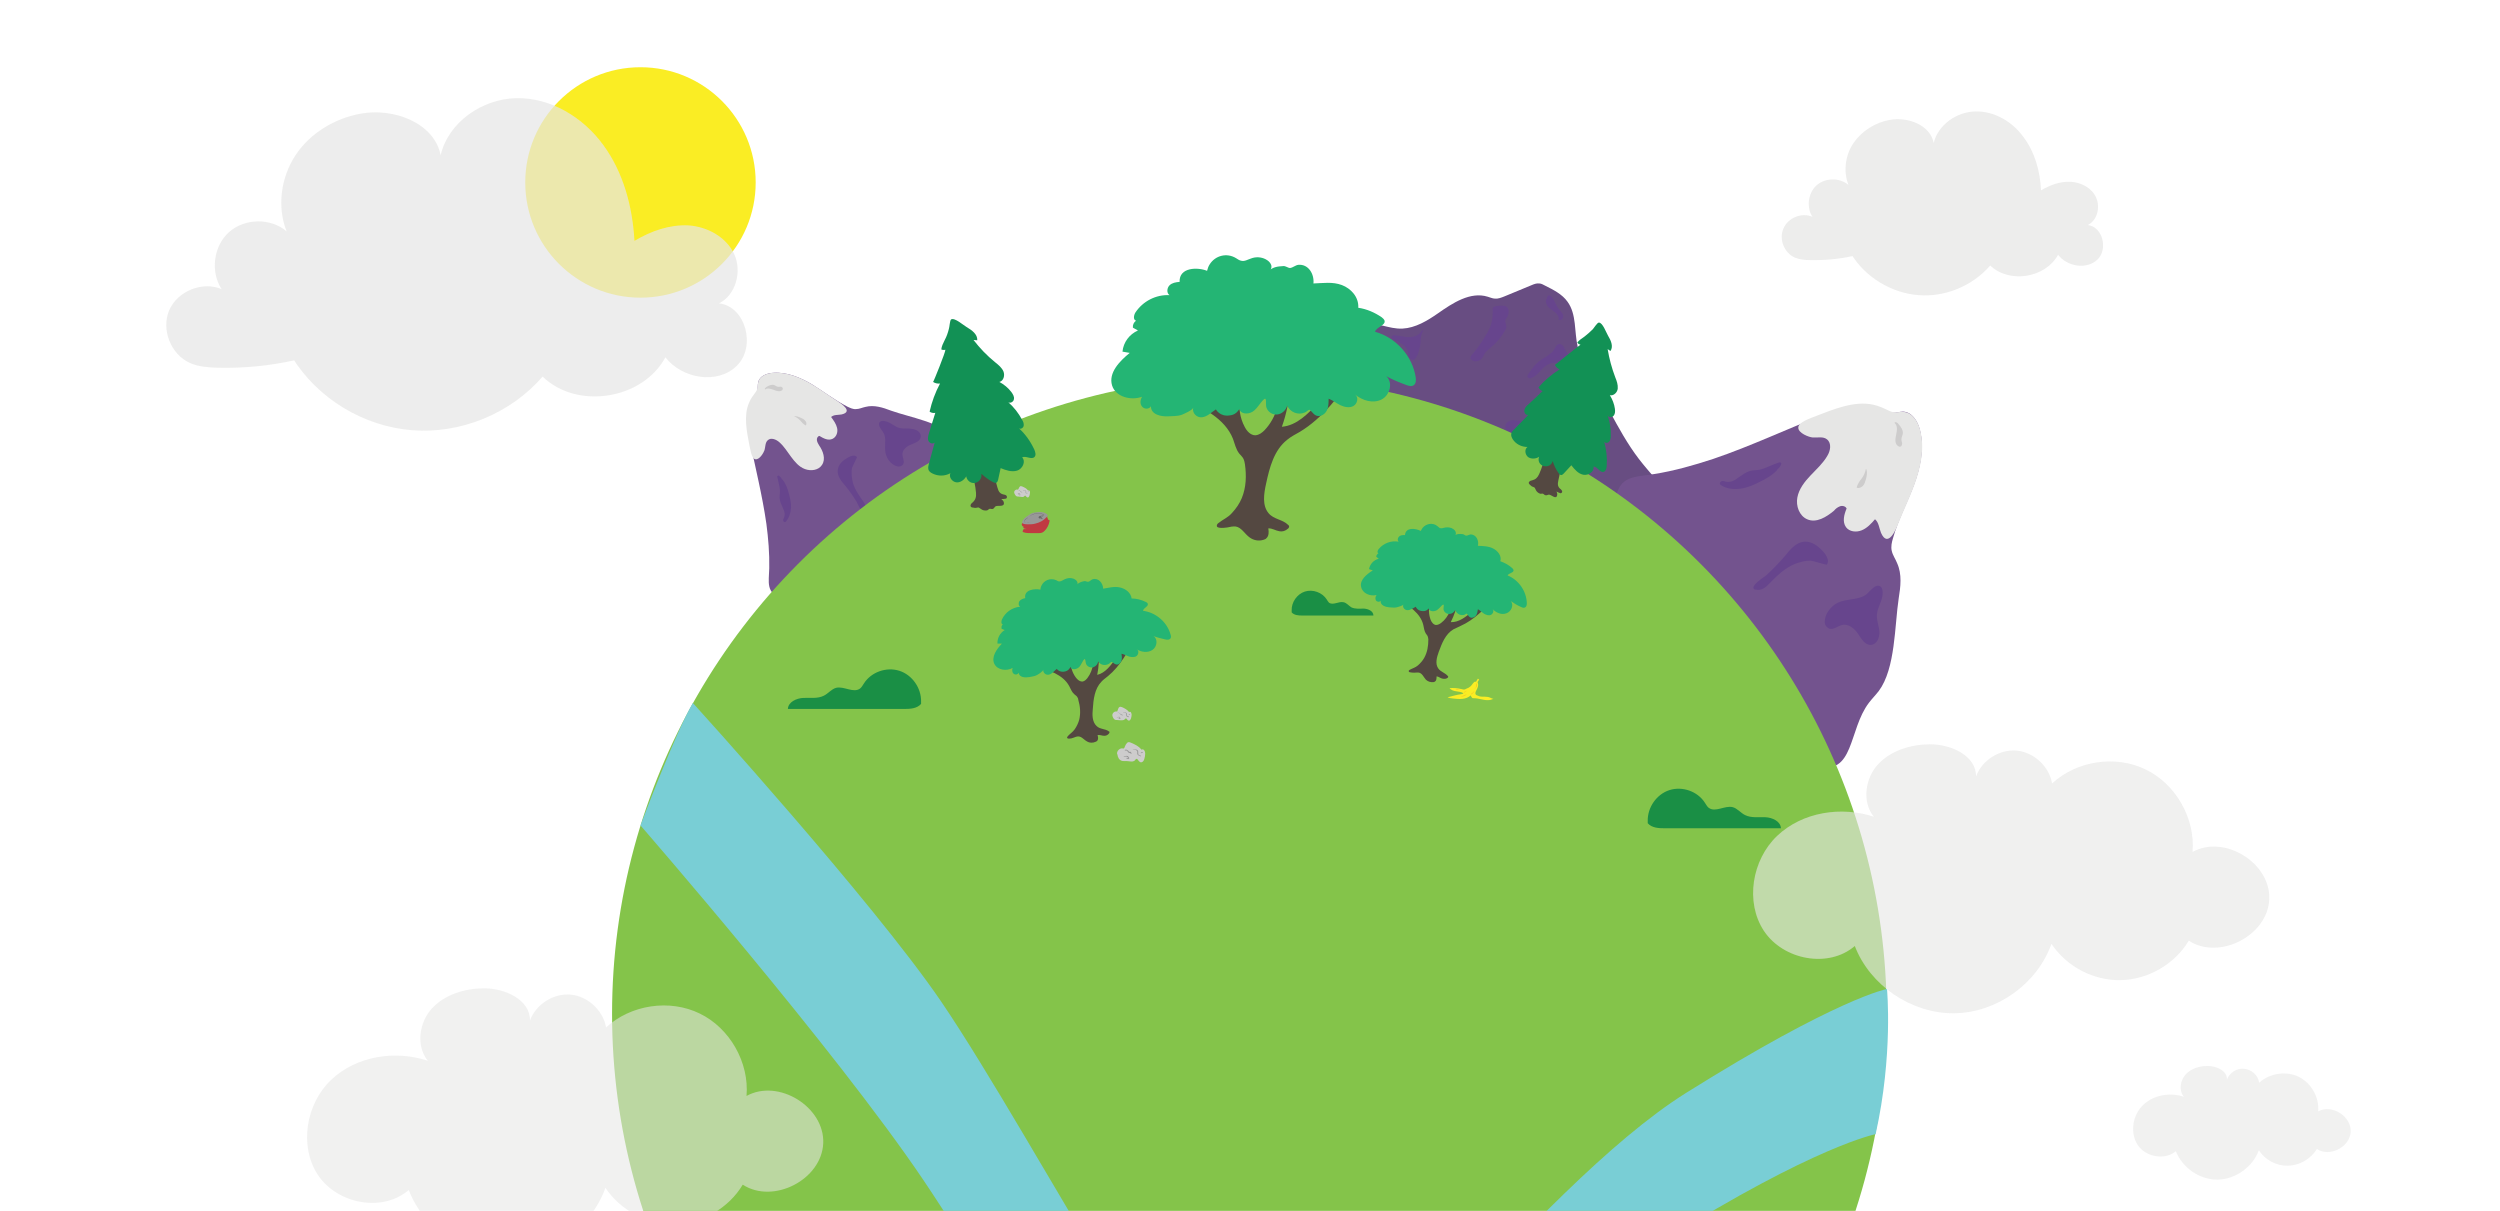 <?xml version="1.0" encoding="utf-8"?>
<!-- Generator: Adobe Illustrator 21.0.0, SVG Export Plug-In . SVG Version: 6.00 Build 0)  -->
<!DOCTYPE svg PUBLIC "-//W3C//DTD SVG 1.1//EN" "http://www.w3.org/Graphics/SVG/1.1/DTD/svg11.dtd">
<svg version="1.1" xmlns="http://www.w3.org/2000/svg" xmlns:xlink="http://www.w3.org/1999/xlink" x="0px" y="0px"
	 viewBox="0 0 792 383.6" style="enable-background:new 0 0 792 383.6;" xml:space="preserve">
<style type="text/css">
	.st0{display:none;}
	.st1{display:inline;fill:url(#SVGID_1_);}
	.st2{display:inline;fill:url(#SVGID_2_);}
	.st3{display:inline;fill:url(#SVGID_3_);}
	.st4{display:inline;fill:url(#SVGID_4_);}
	.st5{display:inline;fill:url(#SVGID_5_);}
	.st6{display:inline;fill:url(#SVGID_6_);}
	.st7{display:inline;fill:url(#SVGID_7_);}
	.st8{display:inline;fill:url(#SVGID_8_);}
	.st9{display:inline;fill:url(#SVGID_9_);}
	.st10{display:inline;fill:url(#SVGID_10_);}
	.st11{display:inline;fill:url(#SVGID_11_);}
	.st12{display:inline;fill:url(#SVGID_12_);}
	.st13{display:inline;fill:url(#SVGID_13_);}
	.st14{display:inline;fill:url(#SVGID_14_);}
	.st15{fill:#684D82;}
	.st16{fill:#67458D;}
	.st17{fill:#73538E;}
	.st18{fill:#E6E6E5;}
	.st19{fill:#CDCCCC;}
	.st20{fill:#84C44A;}
	.st21{fill:#544841;}
	.st22{fill:#24B574;}
	.st23{fill:#129155;}
	.st24{fill:#79CED5;}
	.st25{opacity:0.73;}
	.st26{opacity:0.62;}
	.st27{opacity:0.56;}
	.st28{fill:#1A8F45;}
	.st29{fill:#FAED24;}
	.st30{opacity:0.71;}
	.st31{fill:#F5CC24;}
	.st32{fill:#C03942;}
	.st33{fill:#989898;}
	.st34{fill:#676767;}
</style>
<g id="BG" class="st0">
	<linearGradient id="SVGID_1_" gradientUnits="userSpaceOnUse" x1="1108.698" y1="288.137" x2="-290.312" y2="288.137">
		<stop  offset="0" style="stop-color:#7FD0DA;stop-opacity:0.6"/>
		<stop  offset="0.143" style="stop-color:#8DCAD4;stop-opacity:0.543"/>
		<stop  offset="0.397" style="stop-color:#ACBFC6;stop-opacity:0.441"/>
		<stop  offset="0.731" style="stop-color:#D4A9B0;stop-opacity:0.308"/>
		<stop  offset="1" style="stop-color:#F3929C;stop-opacity:0.2"/>
	</linearGradient>
	<path class="st1" d="M-214.8,869.7c0,0-255.5-277.2,173.4-457.3S551.8-80.8,688.7-237.4s331.4-161.8,331.4-161.8l88.6,1374.6
		L-214.8,869.7z"/>
	<linearGradient id="SVGID_2_" gradientUnits="userSpaceOnUse" x1="1082.312" y1="235.285" x2="-316.698" y2="235.285">
		<stop  offset="0" style="stop-color:#7FD0DA;stop-opacity:0.6"/>
		<stop  offset="0.143" style="stop-color:#8DCAD4;stop-opacity:0.543"/>
		<stop  offset="0.397" style="stop-color:#ACBFC6;stop-opacity:0.441"/>
		<stop  offset="0.731" style="stop-color:#D4A9B0;stop-opacity:0.308"/>
		<stop  offset="1" style="stop-color:#F3929C;stop-opacity:0.2"/>
	</linearGradient>
	<path class="st2" d="M-241.2,816.9c0,0-255.5-277.2,173.4-457.3s593.2-493.2,730.1-649.8S993.7-452,993.7-452l88.6,1374.6
		L-241.2,816.9z"/>
	<linearGradient id="SVGID_3_" gradientUnits="userSpaceOnUse" x1="970.173" y1="175.652" x2="-428.837" y2="175.652">
		<stop  offset="0" style="stop-color:#7FD0DA;stop-opacity:0.6"/>
		<stop  offset="0.143" style="stop-color:#8DCAD4;stop-opacity:0.543"/>
		<stop  offset="0.397" style="stop-color:#ACBFC6;stop-opacity:0.441"/>
		<stop  offset="0.731" style="stop-color:#D4A9B0;stop-opacity:0.308"/>
		<stop  offset="1" style="stop-color:#F3929C;stop-opacity:0.2"/>
	</linearGradient>
	<path class="st3" d="M-353.3,757.2c0,0-255.5-277.2,173.4-457.3s593.2-493.2,730.1-649.8s331.4-161.8,331.4-161.8l88.6,1374.6
		L-353.3,757.2z"/>
	<linearGradient id="SVGID_4_" gradientUnits="userSpaceOnUse" x1="902.403" y1="131.467" x2="-496.607" y2="131.467">
		<stop  offset="0" style="stop-color:#7FD0DA;stop-opacity:0.6"/>
		<stop  offset="0.143" style="stop-color:#8DCAD4;stop-opacity:0.543"/>
		<stop  offset="0.397" style="stop-color:#ACBFC6;stop-opacity:0.441"/>
		<stop  offset="0.731" style="stop-color:#D4A9B0;stop-opacity:0.308"/>
		<stop  offset="1" style="stop-color:#F3929C;stop-opacity:0.2"/>
	</linearGradient>
	<path class="st4" d="M-421.1,713.1c0,0-255.5-277.2,173.4-457.3s593.2-493.2,730.1-649.8s331.4-161.8,331.4-161.8l88.6,1374.6
		L-421.1,713.1z"/>
	<linearGradient id="SVGID_5_" gradientUnits="userSpaceOnUse" x1="852.596" y1="80.818" x2="-546.414" y2="80.818">
		<stop  offset="0" style="stop-color:#7FD0DA;stop-opacity:0.6"/>
		<stop  offset="0.143" style="stop-color:#8DCAD4;stop-opacity:0.543"/>
		<stop  offset="0.397" style="stop-color:#ACBFC6;stop-opacity:0.441"/>
		<stop  offset="0.731" style="stop-color:#D4A9B0;stop-opacity:0.308"/>
		<stop  offset="1" style="stop-color:#F3929C;stop-opacity:0.2"/>
	</linearGradient>
	<path class="st5" d="M-470.9,662.4c0,0-255.5-277.2,173.4-457.3s593.2-493.2,730.1-649.8S764-606.5,764-606.5l88.6,1374.6
		L-470.9,662.4z"/>
	<linearGradient id="SVGID_6_" gradientUnits="userSpaceOnUse" x1="809.43" y1="40.973" x2="-589.58" y2="40.973">
		<stop  offset="0" style="stop-color:#7FD0DA;stop-opacity:0.6"/>
		<stop  offset="0.143" style="stop-color:#8DCAD4;stop-opacity:0.543"/>
		<stop  offset="0.397" style="stop-color:#ACBFC6;stop-opacity:0.441"/>
		<stop  offset="0.731" style="stop-color:#D4A9B0;stop-opacity:0.308"/>
		<stop  offset="1" style="stop-color:#F3929C;stop-opacity:0.2"/>
	</linearGradient>
	<path class="st6" d="M-514,622.6c0,0-255.5-277.2,173.4-457.3S252.5-328,389.4-484.5s331.4-161.8,331.4-161.8l88.6,1374.6
		L-514,622.6z"/>
	<linearGradient id="SVGID_7_" gradientUnits="userSpaceOnUse" x1="1022.06" y1="278.417" x2="-292.318" y2="278.417">
		<stop  offset="0" style="stop-color:#7FD0DA;stop-opacity:0.6"/>
		<stop  offset="0.143" style="stop-color:#8DCAD4;stop-opacity:0.543"/>
		<stop  offset="0.397" style="stop-color:#ACBFC6;stop-opacity:0.441"/>
		<stop  offset="0.731" style="stop-color:#D4A9B0;stop-opacity:0.308"/>
		<stop  offset="1" style="stop-color:#F3929C;stop-opacity:0.2"/>
	</linearGradient>
	<path class="st7" d="M-216.6,900.9c0,0-256.3-272,173.9-448.6s595-483.9,732.3-637.5S1022.1-344,1022.1-344V900.9H-216.6z"/>
	<linearGradient id="SVGID_8_" gradientUnits="userSpaceOnUse" x1="1003.155" y1="316.104" x2="-146.336" y2="316.104">
		<stop  offset="0" style="stop-color:#7FD0DA;stop-opacity:0.6"/>
		<stop  offset="0.143" style="stop-color:#8DCAD4;stop-opacity:0.543"/>
		<stop  offset="0.397" style="stop-color:#ACBFC6;stop-opacity:0.441"/>
		<stop  offset="0.731" style="stop-color:#D4A9B0;stop-opacity:0.308"/>
		<stop  offset="1" style="stop-color:#F3929C;stop-opacity:0.2"/>
	</linearGradient>
	<path class="st8" d="M-80.1,864.7c0,0-224.1-239.7,152.1-395.4S592.4,42.8,712.4-92.6s290.7-139.9,290.7-139.9V864.7H-80.1z"/>
	<linearGradient id="SVGID_9_" gradientUnits="userSpaceOnUse" x1="970.173" y1="388.417" x2="-64.981" y2="388.417">
		<stop  offset="0" style="stop-color:#7FD0DA;stop-opacity:0.6"/>
		<stop  offset="0.143" style="stop-color:#8DCAD4;stop-opacity:0.543"/>
		<stop  offset="0.397" style="stop-color:#ACBFC6;stop-opacity:0.441"/>
		<stop  offset="0.731" style="stop-color:#D4A9B0;stop-opacity:0.308"/>
		<stop  offset="1" style="stop-color:#F3929C;stop-opacity:0.2"/>
	</linearGradient>
	<path class="st9" d="M-5.3,900.9c0,0-201.9-223.9,137-369.3S600.2,133.1,708.4,6.6S970.2-124,970.2-124V900.9H-5.3z"/>
	<linearGradient id="SVGID_10_" gradientUnits="userSpaceOnUse" x1="1260.938" y1="469.95" x2="-138.072" y2="469.95">
		<stop  offset="0" style="stop-color:#7FD0DA;stop-opacity:0.6"/>
		<stop  offset="0.143" style="stop-color:#8DCAD4;stop-opacity:0.543"/>
		<stop  offset="0.397" style="stop-color:#ACBFC6;stop-opacity:0.441"/>
		<stop  offset="0.731" style="stop-color:#D4A9B0;stop-opacity:0.308"/>
		<stop  offset="1" style="stop-color:#F3929C;stop-opacity:0.2"/>
	</linearGradient>
	<path class="st10" d="M-62.5,1051.5c0,0-255.5-277.2,173.4-457.3S704,101,840.9-55.6s331.4-161.8,331.4-161.8l88.6,1374.6
		L-62.5,1051.5z"/>
	<linearGradient id="SVGID_11_" gradientUnits="userSpaceOnUse" x1="1234.552" y1="417.098" x2="-164.458" y2="417.098">
		<stop  offset="0" style="stop-color:#7FD0DA;stop-opacity:0.6"/>
		<stop  offset="0.143" style="stop-color:#8DCAD4;stop-opacity:0.543"/>
		<stop  offset="0.397" style="stop-color:#ACBFC6;stop-opacity:0.441"/>
		<stop  offset="0.731" style="stop-color:#D4A9B0;stop-opacity:0.308"/>
		<stop  offset="1" style="stop-color:#F3929C;stop-opacity:0.2"/>
	</linearGradient>
	<path class="st11" d="M-88.9,998.7c0,0-255.5-277.2,173.4-457.3S677.6,48.2,814.5-108.4s331.4-161.8,331.4-161.8l88.6,1374.6
		L-88.9,998.7z"/>
	<linearGradient id="SVGID_12_" gradientUnits="userSpaceOnUse" x1="1174.3" y1="460.23" x2="-140.078" y2="460.23">
		<stop  offset="0" style="stop-color:#7FD0DA;stop-opacity:0.6"/>
		<stop  offset="0.143" style="stop-color:#8DCAD4;stop-opacity:0.543"/>
		<stop  offset="0.397" style="stop-color:#ACBFC6;stop-opacity:0.441"/>
		<stop  offset="0.731" style="stop-color:#D4A9B0;stop-opacity:0.308"/>
		<stop  offset="1" style="stop-color:#F3929C;stop-opacity:0.2"/>
	</linearGradient>
	<path class="st12" d="M-64.3,1082.7c0,0-256.3-272,173.9-448.6s595-483.9,732.3-637.5s332.4-158.7,332.4-158.7v1244.9H-64.3z"/>
	<linearGradient id="SVGID_13_" gradientUnits="userSpaceOnUse" x1="1155.396" y1="497.917" x2="5.904" y2="497.917">
		<stop  offset="0" style="stop-color:#7FD0DA;stop-opacity:0.6"/>
		<stop  offset="0.143" style="stop-color:#8DCAD4;stop-opacity:0.543"/>
		<stop  offset="0.397" style="stop-color:#ACBFC6;stop-opacity:0.441"/>
		<stop  offset="0.731" style="stop-color:#D4A9B0;stop-opacity:0.308"/>
		<stop  offset="1" style="stop-color:#F3929C;stop-opacity:0.2"/>
	</linearGradient>
	<path class="st13" d="M72.2,1046.5c0,0-224.1-239.7,152.1-395.4S744.6,224.6,864.7,89.2s290.7-139.9,290.7-139.9v1097.2H72.2z"/>
	<linearGradient id="SVGID_14_" gradientUnits="userSpaceOnUse" x1="1122.414" y1="570.23" x2="87.259" y2="570.23">
		<stop  offset="0" style="stop-color:#7FD0DA;stop-opacity:0.6"/>
		<stop  offset="0.143" style="stop-color:#8DCAD4;stop-opacity:0.543"/>
		<stop  offset="0.397" style="stop-color:#ACBFC6;stop-opacity:0.441"/>
		<stop  offset="0.731" style="stop-color:#D4A9B0;stop-opacity:0.308"/>
		<stop  offset="1" style="stop-color:#F3929C;stop-opacity:0.2"/>
	</linearGradient>
	<path class="st14" d="M146.9,1082.7c0,0-201.9-223.9,137-369.3s468.6-398.4,576.7-524.9s261.8-130.7,261.8-130.7v1024.9H146.9z"/>
</g>
<g id="Layer_1">
    <circle class="st29" cx="202.9" cy="57.8" r="36.5" id="sun"/>
	<g>
		<g>
			<path class="st15" d="M430.7,134.4c-4.6-4.1-8.7-8.6-12.2-13.8c-1-1.5-1.9-3.1-2.4-4.9c-1.4-6.1,3.5-9.8,8.7-11.4
				c2.3-0.7,4.6-1.2,6.9-1.6c4.7-0.8,8.1,1.6,12.6,1.4c4.1-0.2,7.9-2.5,11.2-4.8c4.7-3.3,10.3-7,15.8-5.3c0.8,0.2,1.5,0.6,2.3,0.6
				c1,0.1,2-0.3,3-0.7c2.9-1.2,5.8-2.4,8.7-3.6c0.7-0.3,1.5-0.6,2.3-0.5c0.7,0,1.3,0.4,1.9,0.7c2.6,1.3,5.4,2.7,7.1,5.1
				c2.9,4,2.1,9.4,3.2,14.2c0.7,3,2.2,5.8,3.7,8.5c2.1,4,4.3,7.9,6.4,11.9c2.8,5.2,5.7,10.5,9.3,15.2c3.3,4.3,7.2,8.1,9.9,12.7
				c2.2,3.9,3.4,8.2,4.7,12.5c0.1,0.3,0.1,0.6,0.1,0.9c-0.1,0.4-0.5,0.7-0.9,1c-4.5,2.8-10.2,3.4-15.5,2.6
				c-4.3-0.7-8.1-2.5-12.2-3.8c-3.1-1-6.3-1.1-9.4-2.5c-10-4.2-20-8.4-29.9-12.9C453.6,150.1,441,143.5,430.7,134.4z"/>
		</g>
		<g>
			<path class="st16" d="M470.4,106.7c0.3-0.4,0.5-0.9,0.8-1.3c1.5-2.6,1.7-4.5,1.7-7.5c0-0.2,0-0.3,0.1-0.5c0.4-0.6,3.4-0.7,4-0.4
				c1.2,0.6,1.1,2.2,0.6,3.2c-0.2,0.5-0.6,0.8-0.7,1.4c-0.1,0.7,0.4,1.3,0.3,2.1c0,0.4-0.2,0.7-0.4,1c-1.1,2-2.6,3.8-4.4,5.3
				c-0.7,0.6-1.5,1.2-2,1.9c-0.4,0.7-0.7,1.5-1.3,2c-0.9,0.8-2.5,0.8-3.2-0.2c-0.1-0.1-0.1-0.2-0.1-0.3c0-0.2,0.1-0.4,0.2-0.6
				C467.6,110.9,469.1,108.9,470.4,106.7z"/>
		</g>
		<g>
			<path class="st16" d="M494.6,145.8c-0.2-0.4-0.4-0.7-0.6-1.1c-0.6-1.2-1.5-2.4-2.9-2.5c-1.3-0.1-2.7,0.3-4-0.1
				c-1.3-0.4-2.1-1.8-3.3-2.6c-1.7-1.2-4-1.2-5.7-2.4c-0.8-0.5-1.4-1.4-1.2-2.3c0.2-1.1,1.5-1.7,2.6-1.7s2.2,0.3,3.3,0.2
				c2.2-0.2,4.5-1.3,6.6-2c1.5-0.5,3.3-1,4.7-0.1c0.2,0.1,0.4,0.3,0.4,0.5c0.2,0.5-0.5,0.9-1,1.1c-0.9,0.4-1.9,0.8-2.6,1.6
				c-0.7,0.7-1.1,1.8-0.8,2.8c0.2,0.5,0.5,1,0.9,1.4c1.6,1.9,3.9,3.2,5.4,5.2c0.7,1,1.2,2.3,0.9,3.5c0,0.2-0.1,0.4-0.3,0.4
				c-0.1,0-0.2,0-0.3,0C495.8,147.3,495.1,146.6,494.6,145.8z"/>
		</g>
		<g>
			<path class="st16" d="M495.9,110.9c0.5,0.9,1.2,1.7,1.9,2.4c0.4,0.4,1.2,0.6,1.5,1.1c1.3,2.4-2.5,1.3-3.5,1
				c-1.7-0.4-3.5-0.8-5.1-0.1c-2.2,0.9-3.2,3.5-5.4,4.4c-0.4,0.2-1,0.2-1.3-0.1c-0.3-0.4,0-0.9,0.3-1.3c1.1-1.6,2.3-3.3,4.1-4.4
				c1.1-0.7,3-1.8,3.8-2.9c0.5-0.7,0.8-1.9,1.7-2c0.5-0.1,1,0.2,1.3,0.6C495.5,110,495.7,110.5,495.9,110.9z"/>
		</g>
		<g>
			<path class="st16" d="M490.1,94.4c-0.6,0.7-0.4,1.7,0.1,2.5c0.5,0.7,1.3,1.2,2,1.7s1.4,1.2,1.6,2c0,0.2,0.1,0.3,0,0.4
				c-0.1,0.1-0.3,0.2-0.4,0c0.3,0.2,0.7,0.5,1.1,0.4c0.2-0.1,0.5-0.3,0.6-0.5c0.3-0.6,0.1-1.3-0.3-1.8s-0.8-1-1.2-1.5
				c-0.9-1.3-1.2-3-2.5-3.9c-0.2-0.1-0.4-0.2-0.6-0.1c-0.1,0.1-0.1,0.1-0.2,0.2c-0.3,0.6-0.4,1.3-0.3,2"/>
		</g>
		<g>
			<path class="st16" d="M451,104.6c-0.9,1.2-0.9,2.8-1,4.3c-0.2,1.3-0.5,2.7-1.1,3.9c-0.3,0.6-0.7,1.2-1.3,1.2
				c-0.6,0-1.1-0.5-1.3-1.1c-0.2-0.6-0.2-1.2-0.4-1.8c-0.3-0.9-1.1-1.7-1.9-2.2c-0.8-0.5-1.8-0.9-2.6-1.4c-0.3-0.2-0.6-0.4-0.6-0.8
				c0.1-0.4,0.6-0.5,1-0.5c1.5,0.1,3,0.6,4.6,0.6c1.6,0,3.3-0.6,3.9-2"/>
		</g>
	</g>
	<g>
		<g>
			<path class="st17" d="M548,219.8c-2.4-3-3.8-6.3-5.8-9.5c-2-3.1-4.5-4.6-7.6-6.9c-6.5-4.8-12.8-10.3-16.7-17.6
				c-2.8-5.4-4-11.4-5.3-17.4c-0.7-3.4-1.4-6.8-0.8-10.2c1.2-7.6,6-7,12.1-8c6.4-1,12.7-2.8,18.8-4.8c12.1-4.1,23.6-9.6,35.5-14.2
				c5.3-2,11.1-4.1,16.4-2.1c1.7,0.6,3.2,1.7,5,1.7c1.1,0,2.2-0.4,3.3-0.4c2.8,0.1,4.6,3,5.3,5.7c1.5,5.8,0.2,12-1.9,17.6
				c-2.1,5.6-5,11-6.6,16.8c-0.4,1.3-0.7,2.7-0.4,4c0.3,1.4,1.2,2.6,1.7,3.9c1.6,3.5,1.1,7.5,0.5,11.2c-1.3,8.5-1,22.2-6.3,29.3
				c-1,1.3-2.1,2.4-3.1,3.7c-6.6,8.6-4.6,23.5-16.7,20C567.7,240.4,553.1,226.3,548,219.8z"/>
		</g>
		<g>
			<path class="st18" d="M572.5,164.5c-2.5-1.1-3.6-4.2-3.1-6.9c0.5-2.7,2.3-5,4.2-7c1.9-2,4-3.9,5.3-6.2c1-1.6,1.4-4-0.1-5.2
				c-1.2-1-3-0.5-4.5-0.6c-1.3-0.1-4.6-1.4-4.6-3.1c-0.1-1.8,4.2-3.1,5.6-3.7c5.5-2.1,12.1-4.9,18.1-3.6c1.9,0.4,3.5,1.2,5.2,2
				c1.7,0.8,2.6,0.2,4.4,0.3c2.8,0.1,4.6,3,5.3,5.7c1.5,5.8,0.2,12-1.9,17.6c-1.5,4.1-3.4,8-5,12c-0.7,1.9-3.3,8-5.5,3
				c-0.6-1.5-0.7-3.3-1.9-4.3c-1.2,1.4-2.5,2.8-4.2,3.5c-1.7,0.7-3.9,0.5-5-1c-1.2-1.7-0.6-4,0.2-5.9c-0.3-0.7-1.3-1-2.1-0.7
				c-0.8,0.3-1.4,0.8-1.9,1.4C578.6,163.8,575.4,165.8,572.5,164.5z"/>
		</g>
		<g>
			<path class="st16" d="M560.5,184.9c2.3-2.4,4.9-4.9,8-6.2c1.5-0.6,3.4-1.1,5-1.1c0.6,0,5.1,1.4,5.2,1.3c0.9-1,0.1-2.7-0.8-3.8
				c-1.6-1.9-3.8-3.7-6.4-3.5c-2.6,0.3-4.4,2.5-6,4.5c-1.9,2.2-3.9,4.3-6,6.2c-0.6,0.5-5.3,3.4-3.7,4.4c0.1,0.1,0.3,0.1,0.5,0.1
				C558,187.2,559.4,186.1,560.5,184.9z"/>
		</g>
		<g>
			<path class="st16" d="M594.6,194.8c0.1-2.2,1.6-4.1,1.8-6.4c0.3-2.9-1.4-3.8-3.5-1.7c-0.8,0.7-1.4,1.6-2.4,2.1
				c-2.5,1.3-5.8,0.9-8.4,2.2c-1.6,0.8-2.9,2.3-3.6,3.9c-0.3,0.8-0.5,1.7-0.4,2.5s0.8,1.6,1.6,1.8c1.3,0.3,2.5-0.9,3.9-1.2
				c2-0.5,4,1.2,5.1,2.9c1,1.5,2.1,3.5,4,3.4c1.9-0.1,2.8-2.3,2.7-4.2C595.3,198.5,594.5,196.7,594.6,194.8z"/>
		</g>
		<g>
			<path class="st16" d="M563.1,148.8c-1.5,1.7-3.5,2.8-5.5,3.8c-1.9,1-4,1.9-6.1,2.2s-4.5,0.1-6.3-1.1c-0.1-0.1-0.3-0.2-0.3-0.3
				c-0.2-0.4,0.2-0.9,0.6-1c0.4-0.1,0.9,0.1,1.3,0.2c1.4,0.3,2.8-0.4,3.9-1.3c1.2-0.8,2.3-1.7,3.7-2.1c1-0.3,2.1-0.2,3.1-0.4
				c0.8-0.2,1.6-0.5,2.3-0.8c1.2-0.5,2.3-1,3.5-1.4c0.3-0.1,0.7-0.2,0.9,0c0.2,0.2,0.1,0.5,0,0.7c-0.3,0.6-0.7,1.1-1.2,1.4"/>
		</g>
		<g>
			<path class="st19" d="M600.2,134c1,0.8,0.8,2.4,0.5,3.7c-0.3,1.3-0.5,2.9,0.6,3.6c0.2,0.1,0.4,0.3,0.7,0.2
				c0.5-0.1,0.6-0.7,0.6-1.1c-0.1-0.5-0.3-0.9-0.2-1.4c0-0.5,0.3-1,0.4-1.5c0.2-1.2-0.6-2.3-1.4-3.2c-0.3-0.4-0.9-0.8-1.2-0.4"/>
		</g>
		<g>
			<path class="st19" d="M591.1,148.6c-0.2,1.1-0.7,2.2-1.4,3.1c-0.3,0.4-0.6,0.7-0.8,1.1c-0.3,0.5-0.6,1.1-0.7,1.7
				c0.7,0.3,1.5-0.1,2-0.6c0.5-0.6,0.7-1.3,0.9-2c0.3-1,0.5-2.2,0.2-3.2"/>
		</g>
	</g>
	<g>
		<g>
			<path class="st17" d="M296.5,172.2c-2.5,1.3-5,1.9-7.5,2.9c-2.5,1-3.9,2.6-5.9,4.5c-4.3,4-9.1,7.8-14.8,9.5
				c-4.2,1.3-8.7,1.3-13.1,1.4c-2.5,0-5,0.1-7.4-0.8c-5.3-1.9-4.2-5.2-4.1-9.7c0.1-4.7-0.3-9.4-0.9-14c-1.3-9.2-3.6-18.1-5.4-27.2
				c-0.8-4-1.4-8.5,0.7-12c0.7-1.1,1.6-2.1,1.9-3.3c0.1-0.8,0-1.6,0.2-2.4c0.4-2,2.8-2.9,4.8-3c4.3-0.3,8.6,1.5,12.3,3.7
				c3.7,2.3,7.2,5,11.1,7c0.9,0.4,1.8,0.9,2.8,0.8c1,0,2-0.5,3-0.7c2.7-0.7,5.5,0.2,8.1,1.2c5.9,2.1,15.7,3.7,20,8.4
				c0.8,0.9,1.4,1.8,2.2,2.7c5.2,5.9,9.2,11.2,5,19.4C306.8,165.7,301.8,169.4,296.5,172.2z"/>
		</g>
		<g>
			<path class="st18" d="M260.4,147.3c-1.1,1.7-3.5,2-5.4,1.3c-1.9-0.7-3.2-2.3-4.4-3.9c-1.2-1.6-2.2-3.3-3.7-4.6
				c-1-0.9-2.7-1.6-3.7-0.6c-0.8,0.7-0.7,2.1-1,3.1c-0.3,0.9-1.6,3.1-2.9,2.9c-1.3-0.2-1.6-3.4-1.9-4.5c-0.8-4.2-1.9-9.3-0.1-13.4
				c0.5-1.3,1.3-2.3,2.1-3.4c0.8-1.1,0.5-1.8,0.8-3.1c0.4-2,2.8-2.9,4.8-3c4.3-0.3,8.6,1.5,12.3,3.7c2.7,1.6,5.2,3.5,7.9,5.2
				c1.2,0.8,5.3,3.4,1.4,4.3c-1.1,0.2-2.4,0-3.3,0.8c0.8,1.1,1.6,2.2,1.9,3.5c0.3,1.3-0.2,2.8-1.4,3.4c-1.4,0.7-2.9-0.1-4.2-0.9
				c-0.6,0.1-0.9,0.8-0.8,1.4s0.4,1.1,0.7,1.6C260.7,142.8,261.7,145.4,260.4,147.3z"/>
		</g>
		<g>
			<path class="st16" d="M273.3,158.6c-1.4-2-2.9-4.1-3.3-6.6c-0.2-1.1-0.3-2.6-0.1-3.7c0.1-0.4,1.7-3.5,1.6-3.5
				c-0.6-0.8-1.9-0.4-2.8,0.1c-1.6,0.9-3.2,2.2-3.3,4.1c-0.2,1.9,1.2,3.5,2.4,4.9c1.3,1.6,2.5,3.3,3.6,5.1c0.3,0.5,1.7,4.2,2.7,3.2
				c0.1-0.1,0.1-0.2,0.1-0.3C274.6,160.7,274,159.5,273.3,158.6z"/>
		</g>
		<g>
			<path class="st16" d="M285,135.6c-1.6-0.4-2.7-1.7-4.3-2.1c-2-0.6-2.9,0.5-1.7,2.3c0.4,0.6,0.9,1.2,1.2,2
				c0.6,1.9-0.2,4.3,0.5,6.3c0.4,1.3,1.2,2.4,2.3,3.1c0.5,0.3,1.1,0.6,1.7,0.6c0.6,0,1.3-0.3,1.5-0.9c0.4-0.9-0.3-1.9-0.3-2.9
				c-0.1-1.5,1.4-2.7,2.8-3.2c1.2-0.5,2.8-1,3-2.4s-1.3-2.3-2.6-2.5C287.7,135.6,286.3,135.9,285,135.6z"/>
		</g>
		<g>
			<path class="st16" d="M247.9,151.9c1,1.3,1.6,2.8,2,4.4c0.4,1.5,0.8,3.1,0.7,4.6s-0.6,3.2-1.6,4.3c-0.1,0.1-0.2,0.2-0.3,0.2
				c-0.3,0.1-0.6-0.3-0.6-0.6c0-0.3,0.2-0.6,0.3-0.9c0.4-1,0.1-2-0.4-3c-0.4-0.9-0.9-1.9-1-2.9c-0.1-0.8,0.1-1.5,0.1-2.3
				c0-0.6-0.1-1.2-0.2-1.7c-0.2-0.9-0.4-1.8-0.6-2.7c-0.1-0.2-0.1-0.5,0.1-0.6c0.2-0.1,0.4,0,0.5,0.1c0.4,0.3,0.7,0.7,0.8,1.1"/>
		</g>
		<g>
			<path class="st19" d="M242.4,123.4c0.7-0.6,1.8-0.2,2.7,0.1c0.9,0.4,2,0.7,2.7,0.1c0.1-0.1,0.2-0.3,0.2-0.5
				c0-0.3-0.4-0.6-0.7-0.6c-0.3,0-0.7,0.1-1,0c-0.4-0.1-0.7-0.4-1-0.5c-0.8-0.3-1.7,0.1-2.5,0.6c-0.3,0.2-0.7,0.6-0.4,0.8"/>
		</g>
		<g>
			<path class="st19" d="M251.6,131.9c0.8,0.3,1.4,0.8,2,1.4c0.2,0.2,0.4,0.5,0.6,0.7c0.3,0.3,0.7,0.6,1.1,0.8
				c0.3-0.5,0.2-1.1-0.2-1.5c-0.3-0.4-0.8-0.7-1.3-0.9c-0.7-0.3-1.5-0.7-2.3-0.5"/>
		</g>
	</g>
	<circle class="st20" cx="395.8" cy="321.2" r="201.9"/>
	<g>
		<path class="st21" d="M374.5,126.3c6.5,2.8,13.5,6.2,16.1,12.7c0.6,1.6,0.9,3.3,2,4.7c0.4,0.5,1,1,1.3,1.6
			c0.3,0.6,0.4,1.2,0.5,1.8c0.5,3.6,0.4,7.3-1,10.7c-0.7,1.7-1.8,3.3-3.1,4.7c-1.3,1.5-2.8,2-4.3,3.2c-0.3,0.2-0.6,0.6-0.5,1
			c0.1,0.4,0.5,0.4,0.9,0.5c0.8,0.1,1.6,0,2.4-0.1c0.9-0.2,1.8-0.4,2.7-0.3c1.8,0.3,2.8,2.3,4.3,3.4c1.3,1,3,1.3,4.5,0.8
			c0.3-0.1,0.7-0.2,0.9-0.5c0.8-0.7,0.8-2,0.6-3.1c1.2-0.1,2.3,0.7,3.5,0.9c1,0.2,1.9-0.1,2.7-0.8c0.3-0.2,0.4-0.5,0.4-0.8
			c-0.1-0.1-0.1-0.3-0.3-0.4c-1.8-1.8-4.5-1.7-6.2-3.7c-2.1-2.5-1.5-6.2-0.8-9.4c1.1-5.1,2.5-10.6,6.7-13.9c1.2-1,2.6-1.7,4-2.5
			c7.3-4.4,12.5-11.5,17.5-18.4c0.1-0.8-0.9-1.4-1.6-1.3c-0.8,0.2-1.4,0.8-1.9,1.4l-8.2,9.1c-3.2,3.5-6.8,7.2-11.5,7.6
			c1.5-4.2,2.4-8.6,2.5-13c-2.7,0.6-3.3,4.2-4,6.9c-0.7,2.7-2.1,5.2-4,7.2c-0.8,0.8-1.7,1.5-2.9,1.6c-1.5,0-2.7-1.3-3.4-2.7
			c-1.5-2.8-2-6.1-1.4-9.3"/>
		<path class="st22" d="M425.1,90.3c-3-1.1-5.9-0.6-9-0.5c0.3-3-1.6-6.2-4.8-5.9c-0.9,0.1-1.7,0.9-2.6,1c-0.7,0-1.4-0.7-2.2-0.6
			c-1.8,0.1-3.4,0.3-4.7,1.7c0.8-0.3,1.2-1.3,0.9-2.1s-1-1.4-1.8-1.8c-1.4-0.7-3.1-0.8-4.6-0.2c-1,0.3-2,1-3.1,0.7
			c-0.6-0.1-1.1-0.5-1.6-0.8c-2.9-1.8-6.6-0.9-8.4,2c-0.4,0.6-0.6,1.3-0.8,2c-2.9-1.2-8.9-1.2-8.7,3.5c-1.2,0.1-2.4,0.3-3.2,1.1
			c-0.8,0.8-1,2.4,0,3.1c-4.3-0.2-8.4,1.9-10.8,5.5c-0.5,0.8-0.8,2.3,0.2,2.6c-0.7,0.5-1.1,1.3-1,2.2l1.6,0.9
			c-2.7,1.2-4.6,3.7-4.9,6.7l2.3,0.4c-3.2,2.6-6.8,6.3-5.6,10.3c1.1,3.6,5.9,4.9,9.5,3.6c-0.6,1-0.7,2.3,0,3.1
			c0.7,0.9,2.3,0.9,2.8-0.1c0,2.7,3.3,3.3,5.4,3.2c1.5-0.1,3,0,4.4-0.5c0.7-0.3,3.3-1.4,3.6-2.2c-0.4,1.6,1.1,3.2,2.8,3
			s3-1.6,4.4-2.5c0,0,1.2,2.4,4.4,1.9c2.8-0.3,3.1-2.9,3.1-1.7c0.9,1.6,3.4,1.3,4.7,0.1c1-0.9,1.7-2.1,2.6-3.1
			c1.6-1.8,0.8,1.1,1.2,2.2c0.5,1.5,2,2.4,3.5,2.2c1.5-0.2,2.7-1.4,3.1-2.8c0.9,2.1,3.4,3.1,5.5,2.2c0.2-0.1,0.5-0.2,0.7-0.4
			c0.8-0.6,0.8-0.7,1.5,0.1c0.5,0.5,0.9,1.1,1.6,1.3c1.2,0.4,2.6-0.4,3.2-1.6c0.6-1.1,0.6-2.5,0.6-3.8c1.3,0.5,2.5,1.5,3.8,2.1
			c1.3,0.6,2.9,0.9,4.1,0.2c1.2-0.7,1.7-2.7,0.5-3.6c2.3,1.9,5.6,2.9,8.3,1.6s3.8-5.4,1.6-7.4c2,1.1,4.2,2,6.4,2.8
			c0.8,0.3,1.7,0.5,2.3,0c0.7-0.5,0.7-1.6,0.6-2.4c-1-6.8-6.3-12.7-12.9-14.5c0.5-1.6,3.5-2,3-3.6c-0.2-0.4-0.5-0.7-0.9-1
			c-2.2-1.5-4.7-2.6-7.4-3C430.5,94.1,428,91.4,425.1,90.3z"/>
	</g>
	<g>
		<path class="st21" d="M307,143.2c0.2,2.1,0.2,4.3,0.8,6.2c0.7,2.2,1.2,4.4,1.4,6.7c0.1,1.3-0.1,2.2-1.1,3.1
			c-0.2,0.1-0.3,0.3-0.5,0.5c-0.1,0.2-0.2,0.5-0.1,0.7c0.1,0.3,0.5,0.4,0.8,0.4c0.3,0.1,0.6,0.1,0.8,0.1c0.3,0,0.7-0.2,1-0.1
			c0.2,0.1,0.4,0.3,0.6,0.4c0.6,0.5,1.3,0.6,2,0.5c0.3-0.1,0.5-0.4,0.8-0.5c0.4-0.1,0.7,0.2,1.1,0c0.3-0.1,0.5-0.6,0.8-0.8
			c0.7-0.4,3,0.4,2.6-1.3c-0.1-0.4-0.4-0.7-0.8-1c0.4,0,0.9,0,1.3-0.1c0.2,0,0.3-0.1,0.4-0.2c0.2-0.3,0.1-0.7-0.2-0.9
			c-0.3-0.2-0.7-0.2-1-0.3c-1.5-0.4-1.6-1.9-2-3.2c-0.5-1.6-0.9-3.2-1.1-4.9c-0.2-1.6-0.1-3.2-0.5-4.8c-0.1-0.3-0.2-0.6-0.5-0.9
			c-0.3-0.2-0.5-0.3-0.9-0.4c-2.2-0.6-4.5-0.5-6.6,0.2"/>
		<path class="st23" d="M295.6,121c0.6,0.4,1.4,0.6,2.2,0.5c-1.5,2.8-2.6,5.8-3.3,8.9c0.5,0.4,1.2,0.5,1.8,0.4l-2,6.4
			c-0.2,0.8-0.5,1.7-0.2,2.4c0.3,0.8,1.4,1.2,2,0.6l-1.9,7c-0.1,0.5-0.2,0.9-0.1,1.4c0.1,0.7,0.7,1.1,1.3,1.4
			c1.8,0.9,3.9,0.9,5.7-0.1c-0.6,1.2,0.5,2.7,1.8,2.9c1.3,0.2,2.6-0.8,3.2-1.9c0.2,1.3,1.4,2.3,2.7,2.1s2.3-1.4,2.1-2.7
			c0-0.1,0-0.2,0-0.2c1.1,1,2.3,1.9,3.6,2.6c0.4,0.2,0.8,0.4,1.2,0.2c0.3-0.2,0.4-0.6,0.5-0.9l0.8-3.7c1.7,0.7,3.5,1.3,5.2,0.8
			c1.7-0.5,2.9-2.9,1.6-4.2c1.2-0.6,2.9,0.8,3.9-0.1c0.6-0.6,0.3-1.5,0-2.3c-1.2-2.6-2.8-4.9-4.9-6.8c0.6,0.4,1.4-0.2,1.5-0.8
			s-0.1-1.3-0.5-1.9c-1.1-2.1-2.6-4-4.4-5.6c0.6,0.5,1.7-0.1,1.8-0.9c0.2-0.8-0.3-1.6-0.8-2.3c-1-1.3-2.3-2.4-3.8-3.2
			c1.3-0.3,1.8-2,1.3-3.3c-0.5-1.2-1.6-2.1-2.6-2.9c-2.6-2.1-4.9-4.5-6.9-7.1l1.2,0.1c0.1-1.9-1.7-3.2-3.4-4.2
			c-0.9-0.5-3.8-3.1-4.9-2.4c-0.4,0.3-0.5,2.5-0.7,3c-0.3,1.2-0.7,2.4-1.3,3.5c-0.5,1-1,2-1.1,3c0.4,0.2,0.9,0.2,1.3,0.1
			C299.6,111.4,295.7,121.1,295.6,121z"/>
	</g>
	<g>
		<path class="st21" d="M491.7,138.7c-0.8,1.8-1.8,3.6-2.2,5.4c-0.4,2.1-1,4.1-1.9,6.1c-0.5,1.1-1.1,1.7-2.3,2
			c-0.2,0-0.4,0.1-0.6,0.2c-0.2,0.1-0.3,0.3-0.4,0.5c0,0.3,0.2,0.5,0.4,0.7c0.2,0.2,0.4,0.3,0.6,0.5c0.3,0.1,0.6,0.2,0.9,0.4
			c0.1,0.2,0.2,0.4,0.3,0.6c0.2,0.6,0.8,1.1,1.4,1.3c0.3,0.1,0.6-0.1,0.9,0c0.3,0.1,0.5,0.5,0.9,0.5c0.3,0.1,0.7-0.2,1-0.2
			c0.8,0,2.3,1.7,2.6,0.2c0.1-0.4,0-0.8-0.2-1.2c0.4,0.2,0.7,0.4,1.1,0.5c0.1,0.1,0.3,0.1,0.4,0c0.3-0.1,0.4-0.5,0.2-0.8
			s-0.4-0.5-0.7-0.7c-1-1-0.4-2.3-0.2-3.5c0.3-1.5,0.8-3,1.4-4.4c0.6-1.4,1.4-2.7,1.8-4.1c0.1-0.3,0.1-0.6,0-0.9
			c-0.1-0.3-0.3-0.5-0.5-0.7c-1.5-1.5-3.4-2.5-5.4-2.9"/>
		<path class="st23" d="M492.6,115.6c0.3,0.7,0.9,1.2,1.5,1.4c-2.5,1.6-4.8,3.5-6.7,5.7c0.2,0.5,0.7,1,1.3,1.2l-4.5,4.2
			c-0.6,0.5-1.2,1.1-1.3,1.9c-0.1,0.8,0.6,1.7,1.3,1.4l-4.7,4.8c-0.3,0.3-0.6,0.6-0.7,1.1c-0.2,0.6,0.1,1.3,0.4,1.8
			c1,1.6,2.8,2.5,4.7,2.5c-1,0.7-0.8,2.4,0.2,3.2c1,0.7,2.5,0.6,3.5-0.1c-0.5,1.2,0.1,2.5,1.3,2.9s2.5-0.1,2.9-1.3
			c0-0.1,0-0.1,0.1-0.2c0.4,1.3,1,2.6,1.8,3.7c0.2,0.3,0.5,0.7,0.9,0.7c0.3,0,0.6-0.3,0.8-0.5l2.4-2.6c1,1.3,2.2,2.7,3.8,3
			c1.6,0.3,3.6-1,3.2-2.6c1.3,0,2,2,3.2,1.7c0.7-0.2,1-1.1,1-1.9c0.2-2.6-0.1-5.2-0.8-7.7c0.3,0.6,1.2,0.5,1.6,0
			c0.4-0.5,0.5-1.2,0.5-1.8c0.1-2.2-0.3-4.4-1-6.5c0.3,0.7,1.4,0.7,1.9,0.1c0.5-0.6,0.5-1.4,0.4-2.2c-0.2-1.5-0.8-3-1.6-4.3
			c1.2,0.3,2.4-0.9,2.5-2.1s-0.3-2.4-0.8-3.6c-1.1-2.9-1.9-5.9-2.4-8.9l0.9,0.6c1-1.5,0.1-3.4-0.8-4.9c-0.5-0.8-1.7-4.2-2.9-4.1
			c-0.5,0-1.6,1.8-1.9,2.1c-0.8,0.8-1.7,1.6-2.6,2.3c-0.8,0.6-1.7,1.1-2.3,1.9c0.2,0.4,0.6,0.6,1,0.7
			C500.2,109.5,492.6,115.6,492.6,115.6z"/>
	</g>
	<path class="st24" d="M219.5,222.7c0,0,56.9,62.7,78.6,94.5c29.8,43.8,86.2,153.5,103.5,152.5c17.2-1,84.7-93.5,132.6-123.5
		c47.9-30,63.6-32.9,63.6-32.9s2,20.9-3.6,46c0,0-19.2,3.7-67.1,33.7c-47.9,30-115.4,122.5-132.6,123.5c-17.2,1-72.4-98.8-102-142.7
		c-27.9-41.4-89.6-112.3-89.6-112.3S214,231.9,219.5,222.7z"/>
	<g>
		<path class="st21" d="M443,189.9c3.3,2,7,4.3,7.9,8.1c0.2,0.9,0.3,1.9,0.8,2.7c0.2,0.3,0.5,0.6,0.6,0.9c0.1,0.3,0.2,0.7,0.2,1
			c0,2-0.3,4-1.3,5.8c-0.5,0.9-1.2,1.7-2,2.4c-0.8,0.7-1.7,0.9-2.6,1.4c-0.2,0.1-0.4,0.3-0.3,0.5c0,0.2,0.3,0.3,0.5,0.3
			c0.4,0.1,0.9,0.1,1.3,0.1c0.5,0,1-0.1,1.5,0c1,0.3,1.4,1.4,2.1,2.2c0.6,0.6,1.5,0.9,2.4,0.8c0.2,0,0.4-0.1,0.5-0.2
			c0.5-0.3,0.5-1,0.5-1.6c0.7,0,1.2,0.6,1.9,0.7c0.5,0.1,1.1,0.1,1.5-0.2c0.2-0.1,0.3-0.2,0.3-0.4c0-0.1-0.1-0.2-0.1-0.2
			c-0.9-1.1-2.3-1.3-3.1-2.5c-1-1.5-0.4-3.5,0.2-5.2c1-2.7,2.1-5.6,4.6-7.1c0.7-0.4,1.6-0.7,2.3-1.1c4.3-1.9,7.6-5.4,10.8-8.8
			c0.1-0.4-0.4-0.8-0.8-0.8s-0.8,0.3-1.2,0.6l-5.1,4.4c-2,1.7-4.2,3.5-6.8,3.4c1.1-2.2,1.9-4.5,2.3-6.9c-1.5,0.2-2.1,2.1-2.6,3.5
			c-0.6,1.4-1.5,2.7-2.7,3.6c-0.5,0.4-1.1,0.7-1.7,0.7c-0.8-0.1-1.4-0.9-1.7-1.7c-0.6-1.7-0.7-3.5-0.1-5.2"/>
		<path class="st22" d="M473.1,173.8c-1.5-0.8-3.2-0.8-4.9-0.9c0.4-1.6-0.5-3.5-2.2-3.6c-0.5,0-1,0.4-1.5,0.4
			c-0.4,0-0.7-0.5-1.2-0.5c-1-0.1-1.9-0.1-2.7,0.6c0.5-0.1,0.7-0.6,0.6-1.1c-0.1-0.5-0.4-0.8-0.8-1.1c-0.7-0.5-1.6-0.6-2.5-0.5
			c-0.6,0.1-1.2,0.4-1.7,0.2c-0.3-0.1-0.5-0.4-0.8-0.6c-1.4-1.2-3.5-0.9-4.7,0.5c-0.2,0.3-0.4,0.6-0.6,1c-1.5-0.8-4.8-1.3-5,1.3
			c-0.6,0-1.3,0-1.8,0.4c-0.5,0.4-0.7,1.2-0.2,1.7c-2.3-0.4-4.7,0.4-6.3,2.3c-0.4,0.4-0.6,1.2-0.1,1.4c-0.4,0.2-0.7,0.6-0.7,1.1
			l0.8,0.6c-1.6,0.4-2.8,1.7-3.1,3.3l1.2,0.4c-1.9,1.2-4.2,3-3.7,5.2c0.4,2.1,2.9,3.1,4.9,2.6c-0.4,0.5-0.5,1.2-0.2,1.7
			c0.3,0.5,1.2,0.6,1.5,0.1c-0.2,1.5,1.6,2,2.7,2.1c0.8,0,1.6,0.2,2.4,0c0.4-0.1,1.9-0.5,2.1-0.9c-0.4,0.9,0.4,1.8,1.3,1.8
			c0.9,0,1.8-0.6,2.6-1.1c0,0,0.5,1.4,2.3,1.4c1.6,0.1,1.9-1.4,1.8-0.7c0.4,0.9,1.8,0.9,2.6,0.4c0.6-0.4,1.1-1,1.6-1.5
			c1-0.9,0.4,0.7,0.5,1.3c0.2,0.8,0.9,1.4,1.8,1.4c0.8,0,1.6-0.5,1.9-1.3c0.4,1.2,1.6,1.9,2.8,1.6c0.1,0,0.3-0.1,0.4-0.2
			c0.5-0.3,0.5-0.3,0.8,0.2c0.2,0.3,0.4,0.6,0.8,0.8c0.6,0.3,1.4-0.1,1.8-0.6c0.4-0.6,0.5-1.3,0.6-2c0.7,0.4,1.3,1,1.9,1.4
			c0.7,0.4,1.5,0.7,2.2,0.4c0.7-0.3,1.1-1.4,0.5-1.9c1.1,1.2,2.9,2,4.4,1.4c1.6-0.5,2.5-2.7,1.4-3.9c1,0.7,2.1,1.4,3.3,1.9
			c0.4,0.2,0.9,0.4,1.3,0.1c0.4-0.2,0.5-0.8,0.5-1.3c-0.1-3.8-2.6-7.4-6.1-8.8c0.4-0.8,2-0.8,1.9-1.7c-0.1-0.2-0.2-0.4-0.4-0.6
			c-1.1-1-2.4-1.7-3.8-2.2C475.8,176.2,474.6,174.6,473.1,173.8z"/>
	</g>
	<g>
		<path class="st21" d="M328.3,211.2c4,1.1,8.4,2.5,10.4,6.1c0.5,0.9,0.8,1.9,1.6,2.6c0.3,0.3,0.7,0.5,0.9,0.8
			c0.2,0.3,0.4,0.6,0.4,1c0.6,2,0.8,4.2,0.3,6.3c-0.3,1.1-0.8,2.1-1.4,3c-0.7,1-1.5,1.4-2.2,2.2c-0.2,0.2-0.3,0.4-0.2,0.6
			c0.1,0.2,0.4,0.2,0.6,0.2c0.5,0,0.9-0.1,1.4-0.3c0.5-0.2,1-0.4,1.5-0.4c1.1,0,1.8,1.1,2.8,1.6c0.8,0.5,1.8,0.5,2.7,0.1
			c0.2-0.1,0.4-0.2,0.5-0.3c0.4-0.5,0.3-1.2,0.1-1.8c0.7-0.2,1.4,0.2,2.1,0.2c0.6,0,1.1-0.2,1.5-0.7c0.1-0.1,0.2-0.3,0.2-0.5
			c0-0.1-0.1-0.1-0.2-0.2c-1.2-0.9-2.8-0.6-3.9-1.7c-1.4-1.3-1.4-3.5-1.2-5.4c0.2-3.1,0.6-6.4,2.7-8.6c0.6-0.7,1.4-1.2,2.1-1.8
			c3.9-3.2,6.3-7.7,8.7-12.2c0-0.5-0.6-0.8-1.1-0.6c-0.4,0.2-0.7,0.6-1,1l-4,6c-1.6,2.3-3.4,4.8-6,5.4c0.5-2.6,0.7-5.2,0.4-7.8
			c-1.5,0.6-1.6,2.7-1.7,4.3c-0.2,1.6-0.8,3.2-1.8,4.5c-0.4,0.5-0.9,1-1.5,1.1c-0.9,0.1-1.7-0.6-2.2-1.3c-1.1-1.5-1.7-3.4-1.6-5.3"
			/>
		<path class="st22" d="M354.8,186.1c-1.8-0.4-3.5,0.1-5.3,0.4c-0.1-1.8-1.5-3.5-3.3-3c-0.5,0.1-0.9,0.7-1.4,0.8
			c-0.4,0.1-0.9-0.3-1.3-0.2c-1,0.2-1.9,0.5-2.6,1.4c0.5-0.2,0.6-0.9,0.3-1.3c-0.2-0.4-0.7-0.7-1.2-0.9c-0.9-0.3-1.8-0.2-2.7,0.2
			c-0.6,0.3-1.1,0.7-1.7,0.7c-0.3,0-0.7-0.2-1-0.4c-1.8-0.8-3.9,0-4.7,1.8c-0.2,0.4-0.3,0.8-0.3,1.2c-1.8-0.4-5.3,0-4.8,2.7
			c-0.7,0.1-1.4,0.4-1.8,0.9c-0.4,0.5-0.4,1.5,0.2,1.8c-2.5,0.2-4.8,1.8-5.8,4.1c-0.2,0.5-0.3,1.4,0.3,1.5c-0.4,0.3-0.5,0.9-0.4,1.4
			l1,0.4c-1.5,0.9-2.4,2.6-2.3,4.3l1.4,0c-1.7,1.8-3.4,4.2-2.4,6.4c1,2,3.9,2.4,5.8,1.3c-0.2,0.6-0.2,1.4,0.3,1.8
			c0.5,0.5,1.4,0.3,1.6-0.3c0.2,1.6,2.2,1.6,3.4,1.4c0.8-0.2,1.7-0.2,2.5-0.7c0.4-0.2,1.8-1.1,1.9-1.6c-0.1,1,0.9,1.8,1.9,1.5
			s1.6-1.2,2.4-1.8c0,0,0.9,1.3,2.7,0.8c1.6-0.4,1.6-2,1.7-1.2c0.6,0.9,2.1,0.5,2.8-0.3c0.5-0.6,0.8-1.4,1.2-2
			c0.8-1.2,0.6,0.6,0.9,1.2c0.4,0.8,1.3,1.2,2.2,1c0.9-0.3,1.5-1,1.6-1.9c0.7,1.2,2.2,1.5,3.4,0.8c0.1-0.1,0.3-0.2,0.4-0.3
			c0.4-0.4,0.4-0.4,0.9-0.1c0.3,0.3,0.6,0.5,1,0.6c0.7,0.2,1.5-0.5,1.7-1.2c0.2-0.7,0.1-1.5,0-2.2c0.8,0.2,1.6,0.6,2.4,0.9
			c0.8,0.2,1.8,0.3,2.4-0.2s0.8-1.7,0-2.1c1.5,0.9,3.5,1.2,5,0.2s1.8-3.5,0.3-4.4c1.3,0.5,2.6,0.8,3.9,1.1c0.5,0.1,1,0.1,1.4-0.2
			c0.4-0.4,0.3-1,0.1-1.5c-1.1-3.9-4.7-6.9-8.7-7.4c0.2-1,1.9-1.4,1.5-2.3c-0.1-0.2-0.3-0.4-0.6-0.5c-1.4-0.7-3-1.1-4.5-1.1
			C358.3,187.8,356.6,186.5,354.8,186.1z"/>
	</g>
	<g class="st25"  id="cloud2">
		<path class="st18" d="M587,81.1c-4.5,1-9.1,1.4-13.6,1.3c-1.6,0-3.3-0.2-4.8-0.8c-3.4-1.5-5.1-5.9-3.6-9.2
			c1.4-3.4,5.8-5.2,9.2-3.7c-2-3-1.4-7.6,1.3-10c2.7-2.4,7.3-2.5,10.1-0.1c-1.7-4.3-1-9.5,1.6-13.3s6.9-6.5,11.4-7.3
			c5.8-1.1,12.9,1.6,14,7.3c1.4-5.8,7.3-9.9,13.3-10c6-0.1,11.7,3.3,15.2,8.2c3.6,4.8,5.2,10.8,5.5,16.8c2.9-1.7,6.1-2.9,9.5-2.7
			c3.3,0.2,6.7,2,8,5.1s0.3,7.1-2.7,8.6c4.7,0.5,6.5,7.6,3.1,10.9c-3.4,3.3-9.6,2.3-12.5-1.5c-4,7.4-15.5,9.2-21.5,3.4
			c-5.6,6.5-14.3,10.1-22.8,9.4c-8.5-0.7-16.6-5.6-21.1-12.8"/>
	</g>
	<g class="st26" id="cloud3">
		<path class="st18" d="M593.6,258.7c-3.8-4.7-2.7-12.2,1.4-16.6c4.1-4.4,10.5-6.3,16.5-6.3c6.6,0,14.6,3.6,14.5,10.2
			c1.9-5.2,7.5-8.7,12.9-8.2c5.4,0.5,10.3,5,11.2,10.4c7.8-7.2,20.1-9.1,29.7-4.4c9.5,4.6,15.7,15.5,14.8,26.1
			c10.1-5.6,24.8,3.5,24.3,15c-0.5,11.5-15.8,19.4-25.5,13.1c-4.4,7.4-12.8,12.3-21.5,12.5s-17.2-4.3-22-11.5
			c-4.5,12.7-17.4,21.9-30.9,22c-13.5,0.1-26.6-8.8-31.4-21.3c-8.4,7.2-22.7,4.4-28.8-4.8c-6-9.1-3.8-22.5,4.2-30.1
			c8-7.6,20.4-9.5,30.8-6"/>
	</g>
	<g class="st27" id="cloud4">
		<path class="st18" d="M135.5,336c-3.8-4.7-2.7-12.2,1.4-16.6c4.1-4.4,10.5-6.3,16.5-6.3c6.6,0,14.6,3.6,14.5,10.2
			c1.9-5.2,7.5-8.7,12.9-8.2c5.4,0.5,10.3,5,11.2,10.4c7.8-7.2,20.1-9.1,29.7-4.4c9.5,4.6,15.7,15.5,14.8,26.1
			c10.1-5.6,24.8,3.5,24.3,15c-0.5,11.5-15.8,19.4-25.5,13.1c-4.4,7.4-12.8,12.3-21.5,12.5s-17.2-4.3-22-11.5
			c-4.5,12.7-17.4,21.9-30.9,22c-13.5,0.1-26.6-8.8-31.4-21.3c-8.4,7.2-22.7,4.4-28.8-4.8c-6-9.1-3.8-22.5,4.2-30.1
			c8-7.6,20.4-9.5,30.8-6"/>
	</g>
	<g class="st27" id="cloud5">
		<path class="st18" d="M691.8,347.4c-1.6-2-1.1-5.1,0.6-7s4.4-2.7,7-2.7c2.8,0,6.2,1.5,6.1,4.3c0.8-2.2,3.2-3.7,5.5-3.4
			c2.3,0.2,4.4,2.1,4.7,4.4c3.3-3,8.5-3.8,12.5-1.9c4,2,6.6,6.5,6.2,11c4.3-2.4,10.5,1.5,10.3,6.4c-0.2,4.9-6.7,8.2-10.7,5.5
			c-1.9,3.1-5.4,5.2-9.1,5.3c-3.7,0.1-7.3-1.8-9.3-4.9c-1.9,5.3-7.4,9.2-13,9.3c-5.7,0.1-11.2-3.7-13.3-9c-3.5,3-9.6,1.8-12.1-2
			c-2.5-3.9-1.6-9.5,1.8-12.7s8.6-4,13-2.5"/>
	</g>
	<g>
		<path class="st28" d="M409.2,193.4c-0.1-2.6,1.7-5.2,4.2-6s5.5,0.3,6.9,2.5c0.2,0.3,0.4,0.7,0.7,1c1.3,1,3.1-0.5,4.7-0.1
			c0.9,0.2,1.6,1.1,2.4,1.6c1.2,0.6,2.7,0.4,4,0.4c1.4,0.1,3,0.8,3,2.2c-7.5,0-15.1,0-22.6,0c-1.2,0-2.5-0.1-3.3-1"/>
	</g>
	<g>
		<path class="st28" d="M522,260.1c-0.1-4.3,2.8-8.5,6.9-9.8c4.1-1.3,8.9,0.4,11.2,4c0.4,0.6,0.7,1.2,1.2,1.6
			c2.1,1.6,5.1-0.8,7.6-0.2c1.5,0.4,2.5,1.8,3.9,2.5c2,1,4.3,0.6,6.5,0.7c2.2,0.1,4.8,1.3,4.9,3.5c-12.3,0-24.5,0-36.8,0
			c-1.9,0-4.1-0.1-5.4-1.6"/>
	</g>
	<g>
		<path class="st28" d="M291.8,222.3c0.1-4.3-2.8-8.5-6.9-9.8s-8.9,0.4-11.2,4c-0.4,0.6-0.7,1.2-1.2,1.6c-2.1,1.6-5.1-0.8-7.6-0.2
			c-1.5,0.4-2.5,1.8-3.9,2.5c-2,1-4.3,0.6-6.5,0.7s-4.8,1.3-4.9,3.5c12.3,0,24.5,0,36.8,0c1.9,0,4.1-0.1,5.4-1.6"/>
	</g>
	<g class="st30" id="cloud1">
		<path class="st18" d="M93.5,114.1c-8.1,1.8-16.3,2.6-24.6,2.4c-3-0.1-6-0.3-8.7-1.5c-6.1-2.7-9.2-10.6-6.6-16.7
			c2.6-6.1,10.6-9.3,16.6-6.7c-3.6-5.5-2.6-13.7,2.4-18.1s13.2-4.5,18.2-0.2c-3.1-7.8-1.8-17.1,2.8-24.1s12.4-11.7,20.7-13.2
			c10.4-1.9,23.3,2.9,25.3,13.2c2.4-10.5,13.2-17.9,24-18.1c10.8-0.2,21.1,6,27.5,14.8c6.4,8.7,9.3,19.6,9.9,30.4
			c5.2-3.1,11.1-5.2,17.1-4.9c6,0.4,12,3.7,14.5,9.1c2.5,5.4,0.6,12.9-4.8,15.6c8.5,1,11.8,13.8,5.6,19.8c-6.1,6-17.3,4.1-22.6-2.7
			c-7.2,13.4-28,16.7-38.9,6.1c-10.1,11.7-25.9,18.2-41.3,17c-15.4-1.2-30-10-38.1-23.2"/>
	</g>
	<g>
		<g>
			<path class="st29" d="M467.6,216c0.2-0.4,0.4-0.7,0.6-1c0.1,0.1,0.3,0.2,0.4,0.3c-0.1,0.2-0.3,0.4-0.4,0.6c0,0.1-0.1,0.1-0.1,0.2
				c0,0.1,0.1,0.2,0.1,0.4c0.2,0.5,0,1.1-0.2,1.6c-0.2,0.5-0.6,1-0.6,1.5c0,0.1,0,0.3,0.1,0.4c0.1,0.1,0.1,0.1,0.2,0.2
				c0.6,0.3,1.2,0.5,1.8,0.5c0.6,0,1.3,0,1.9,0.1c0.6,0.1,1.1,0.5,1.7,0.6c-0.5,0.2-1,0.4-1.6,0.4c-1.5,0.1-3-0.6-4.5-0.6
				c-0.1,0-0.3,0-0.4,0c-0.4-0.1-0.5-0.6-0.7-0.9c-0.7,0.7-1.7,1-2.6,1.1c-1,0.1-1.9,0-2.9-0.1c-0.6-0.1-1.3-0.1-1.8-0.4
				c1.5-0.4,2.9-0.8,4.4-1c0.2,0,0.5-0.1,0.6-0.3c-0.7-0.4-1.5-0.5-2.3-0.6s-1.6-0.4-2.1-1c1.3-0.1,2.5,0,3.8,0.3
				c0.3,0.1,0.7,0.2,1.1,0.1c0.2-0.1,0.4-0.2,0.6-0.3c0.3-0.1,0.6-0.2,0.8-0.4c0.7-0.4,1-1.2,1.6-1.7
				C467.1,216,467.4,215.9,467.6,216"/>
		</g>
		<g>
			<path class="st31" d="M467,219c0.1-0.1,0.1-0.1,0.2-0.2c-0.2,0.4-0.6,0.9-0.9,1.1c-0.1,0-0.1,0.1-0.2,0.1c-0.1,0-0.1-0.1-0.1-0.1
				c0-0.1,0.4-0.4,0.5-0.4C466.6,219.3,466.8,219.1,467,219z"/>
		</g>
		<g>
			<path class="st31" d="M463.7,219.5c0.2-0.1,0.4-0.2,0.5-0.3c0.1-0.1,0.4-0.2,0.5-0.4c-0.1,0-0.2,0.1-0.3,0.1
				c-0.2,0.1-0.3,0.2-0.5,0.3c0,0-0.1,0.1-0.1,0.1C463.7,219.4,463.7,219.4,463.7,219.5"/>
		</g>
		<g>
			<path class="st31" d="M462.7,220.7C462.7,220.7,462.8,220.7,462.7,220.7c0.1,0,0.2-0.1,0.2-0.1c0.1,0,0.2-0.1,0.3-0.1
				c0.1,0,0.2-0.1,0.3-0.1c0.2-0.1,0.4-0.2,0.7-0.3c0.1-0.1,0.3-0.1,0.4-0.1c0,0.1-0.1,0.2-0.2,0.2
				C464,220.6,463.4,220.7,462.7,220.7"/>
		</g>
		<g>
			<path class="st31" d="M463.1,218.7c-0.3-0.1-0.6-0.1-0.9-0.1c-0.1,0-0.2,0-0.2,0c-0.1,0-0.2,0-0.2,0c-0.1,0-0.3-0.1-0.4-0.1
				c-0.1,0-0.2,0-0.2-0.1c0,0,0,0,0-0.1c0,0,0,0,0,0c0.2,0,0.5,0.1,0.7,0.1C462.2,218.6,462.7,218.5,463.1,218.7"/>
		</g>
		<g>
			<path class="st31" d="M467.7,217.7c-0.1,0.1-0.2,0.3-0.3,0.4c0,0-0.3,0.3-0.3,0.2c0-0.1,0.1-0.1,0.2-0.2c0.1-0.1,0.1-0.2,0.2-0.3
				c0.1-0.2,0.1-0.4,0.1-0.6c0-0.2,0-0.4,0.1-0.6c0,0,0.1-0.1,0.1-0.1c0.1,0,0.1,0.1,0.1,0.1c0,0.2,0,0.3,0,0.5c0,0.1,0,0.2,0,0.3
				C467.8,217.6,467.7,217.6,467.7,217.7z"/>
		</g>
	</g>
	<g>
		<g>
			<path class="st32" d="M331.7,163.4c-0.1,0-0.4,0.2-0.5,0.2c-0.1,0-0.3-0.2-0.4-0.2c-0.3-0.1-0.6-0.1-0.9-0.1
				c-0.5,0.1-0.9,0.3-1.3,0.5c-0.4,0.2-0.9,0.4-1.3,0.6c-0.4,0.2-0.8,0.4-1.3,0.5c-0.3,0.1-0.6,0.1-0.9,0.2
				c-0.5,0.1-1.8,0.7-1.3,1.4c0.1,0.2,0.3,0.3,0.5,0.4c-0.1,0.1-0.2,0.3,0,0.4c0.1,0.1,0.3,0.2,0.4,0.2c0.2,0,0.4,0.1,0.5,0.1
				c-0.2,0-0.4,0-0.7,0c-0.1,0-0.1,0-0.2,0c-0.1,0.1-0.1,0.2-0.2,0.4c-0.1,0.2-0.2,0.3-0.1,0.4c0,0.1,0.1,0.1,0.2,0.2
				c0.8,0.3,1.7,0.3,2.5,0.3c0.7,0,1.5,0,2.2,0c0.4,0,0.9,0,1.3-0.2c0.3-0.1,0.6-0.4,0.8-0.6c0.8-0.8,1.3-1.9,1.5-3
				c0-0.1,0-0.1,0-0.2c0-0.2-0.3-0.3-0.5-0.2c-0.2,0.1-0.3,0.2-0.4,0.4c0.3-0.1,0.4-0.4,0.4-0.6s-0.2-0.5-0.3-0.7
				C331.8,163.4,331.8,163.4,331.7,163.4C331.7,163.3,331.7,163.4,331.7,163.4z"/>
		</g>
		<g>
			<path class="st33" d="M331.9,163.3c0-0.4-0.6-0.6-0.9-0.8c-0.4-0.2-0.9-0.3-1.4-0.3c-0.7,0-1.4,0.1-2,0.2c-0.2,0-0.4,0.1-0.7,0.2
				c-0.3,0.1-0.5,0.2-0.7,0.4c-0.7,0.5-1.5,0.9-2,1.6c-0.2,0.3-0.4,0.6-0.4,0.9c0.1,0.6,1.4,0.6,1.9,0.6c0.7,0,1.5,0,2.2-0.2
				c1.4-0.3,2.7-1,3.7-2.1C331.7,163.7,331.9,163.5,331.9,163.3z"/>
		</g>
		<g>
			<path class="st34" d="M330.6,163.3c-0.3,0-0.5,0.1-0.8,0.1c-0.2,0-0.4,0.1-0.6,0.2c-0.2,0.1-0.2,0.4-0.1,0.5
				c0.1,0.1,0.2,0.1,0.3,0.1c0.2,0,0.5,0,0.7,0c-0.1,0-0.2-0.1-0.3-0.2c-0.1-0.1-0.1-0.2-0.1-0.3c0.1-0.2,0.3-0.3,0.4-0.4
				C330.4,163.5,330.4,163.4,330.6,163.3"/>
			<g>
				<path class="st34" d="M330.6,163.3c-0.4,0.1-0.8,0.1-1.1,0.2c-0.2,0.1-0.4,0.2-0.4,0.4c-0.1,0.6,0.9,0.5,1.2,0.5
					c0.1,0,0.1-0.1,0-0.1c-0.3-0.2-0.4-0.4-0.2-0.6c0,0,0.1-0.1,0.2-0.1c0.1-0.1,0.2-0.1,0.3-0.2
					C330.6,163.4,330.6,163.3,330.6,163.3c-0.4,0.2-0.7,0.3-0.8,0.7c0,0.3,0.2,0.4,0.4,0.5c0,0,0-0.1,0-0.1c-0.2,0-0.4,0-0.6,0
					c-0.1,0-0.3,0-0.4-0.1c-0.2-0.2-0.1-0.4,0.1-0.6c0.2-0.1,0.4-0.1,0.6-0.2c0.2,0,0.4-0.1,0.6-0.1
					C330.7,163.4,330.7,163.3,330.6,163.3L330.6,163.3z"/>
			</g>
		</g>
		<g>
			<g>
				<path class="st34" d="M326.5,165.6c-0.5,0-1,0-1.5,0c-0.1,0-0.2,0-0.2-0.1c-0.4-0.2-0.2-0.6,0-0.8c0.2-0.2,0.4-0.5,0.8-0.6
					c0.1,0,0-0.1,0-0.1c-0.4,0.1-1.4,0.9-1,1.4c0.1,0.2,0.4,0.2,0.6,0.2c0.5,0.1,0.9,0,1.4,0C326.5,165.7,326.5,165.6,326.5,165.6
					L326.5,165.6z"/>
			</g>
		</g>
		<g>
			<g>
				<path class="st34" d="M326,163.7c1.4-1.1,3.2-1.3,4.7-0.6c0.1,0,0.1-0.1,0.1-0.1C329.1,162.3,327.3,162.5,326,163.7
					C325.8,163.7,325.9,163.7,326,163.7L326,163.7z"/>
			</g>
		</g>
	</g>
	<g>
		<g>
			<path class="st19" d="M353.9,238.9c-0.2-1,0.9-2,1.8-1.8c0.1,0,0.2,0.1,0.3,0c0.1,0,0.1-0.1,0.2-0.2c0.2-0.4,0.3-0.8,0.5-1.1
				s0.5-0.7,0.9-0.7c0.2,0,0.5,0.1,0.7,0.2c1.2,0.5,2.5,1.1,3.3,2.2c0.3-0.2,0.7-0.1,0.9,0.2c0.2,0.3,0.3,0.7,0.3,1
				c0,0.6-0.1,1.2-0.3,1.8c-0.1,0.4-0.4,0.9-0.9,1c-0.5,0.1-0.9-0.5-1.2-0.9c-0.1-0.1-0.1-0.2-0.3-0.2c-0.2,0-0.4,0.2-0.5,0.4
				c-0.4,0.5-1.1,0.5-1.7,0.4c-0.6-0.1-1.2-0.1-1.8-0.1c-0.3,0-0.6,0-0.8-0.1c-0.8-0.3-1.2-1.1-1.3-2"/>
		</g>
		<g>
			<g>
				<path class="st33" d="M356.5,237.8c0.7-0.2,0.7,0.5,1.1,0.7c0.2,0.1,0.3,0,0.5,0.1c0.1,0.1,0.1,0.2,0.2,0.2
					c0.2,0,0.3-0.2,0.1-0.3c0,0-0.1-0.3-0.2-0.3c-0.1-0.1-0.2,0-0.3,0c-0.2,0-0.3-0.2-0.4-0.3c-0.3-0.3-0.6-0.5-1-0.4
					C356.2,237.6,356.3,237.8,356.5,237.8L356.5,237.8z"/>
			</g>
		</g>
		<g>
			<g>
				<path class="st33" d="M359,237.6c0.4-0.1,0.9-0.1,1.2,0.3c0.2,0.3,0,0.6,0.1,1c0.1,0.4,0.6,0.5,1,0.7c0.2,0.1,0.3-0.2,0.1-0.2
					c-0.2-0.1-0.4-0.1-0.6-0.3c-0.2,0-0.2-0.1-0.2-0.3c0-0.1,0-0.2,0-0.3c0-0.3,0-0.5-0.1-0.7c-0.3-0.5-1-0.4-1.5-0.3
					C358.8,237.3,358.9,237.6,359,237.6L359,237.6z"/>
			</g>
		</g>
		<g>
			<g>
				<path class="st33" d="M361.6,238.6c0.1-0.1,0.2-0.2,0.3-0.1c0.2,0,0.2-0.2,0.1-0.3c-0.2,0-0.5,0.1-0.6,0.3
					C361.2,238.6,361.5,238.7,361.6,238.6L361.6,238.6z"/>
			</g>
		</g>
		<g>
			<g>
				<path class="st33" d="M356.1,239.8c0.3-0.1,0.8-0.2,1,0c0.1,0.1,0.1,0.1,0.2,0.2c0,0,0.1,0,0.1,0.1c0,0-0.1,0.1-0.1,0.1
					c-0.1,0-0.3-0.1-0.3-0.1c-0.1-0.1-0.3,0.1-0.1,0.2c0.2,0.1,0.5,0.3,0.7,0.1c0.2-0.1,0.2-0.3,0-0.5c0,0-0.1-0.1-0.1-0.1
					c0-0.1,0-0.1-0.1-0.2c-0.1-0.1-0.1-0.1-0.2-0.1c-0.3-0.1-0.7,0-1,0.1C355.9,239.6,356,239.9,356.1,239.8L356.1,239.8z"/>
			</g>
		</g>
	</g>
	<g>
		<g>
			<path class="st19" d="M352.4,226.7c-0.1-0.7,0.6-1.4,1.3-1.3c0.1,0,0.2,0,0.2,0c0.1,0,0.1-0.1,0.1-0.2c0.1-0.3,0.2-0.5,0.3-0.8
				c0.1-0.3,0.4-0.5,0.6-0.5c0.2,0,0.3,0.1,0.5,0.1c0.9,0.4,1.7,0.8,2.3,1.6c0.2-0.2,0.5-0.1,0.6,0.1c0.1,0.2,0.2,0.5,0.2,0.7
				c0,0.4-0.1,0.8-0.2,1.2c-0.1,0.3-0.3,0.6-0.6,0.7c-0.4,0-0.6-0.3-0.8-0.6c-0.1-0.1-0.1-0.1-0.2-0.1c-0.2,0-0.3,0.1-0.4,0.3
				c-0.3,0.3-0.8,0.3-1.2,0.3c-0.4,0-0.8-0.1-1.3-0.1c-0.2,0-0.4,0-0.6-0.1C352.8,227.8,352.5,227.2,352.4,226.7"/>
		</g>
		<g>
			<g>
				<path class="st33" d="M354.2,225.9c0.5-0.2,0.5,0.3,0.8,0.5c0.1,0.1,0.2,0,0.3,0.1c0.1,0.1,0,0.1,0.2,0.2c0.1,0,0.2-0.2,0.1-0.2
					c0,0-0.1-0.2-0.2-0.2c-0.1,0-0.1,0-0.2,0c-0.2,0-0.2-0.1-0.3-0.2c-0.2-0.2-0.4-0.4-0.7-0.3C354,225.8,354.1,226,354.2,225.9
					L354.2,225.9z"/>
			</g>
		</g>
		<g>
			<g>
				<path class="st33" d="M355.9,225.8c0.3-0.1,0.7-0.1,0.8,0.2c0.1,0.2,0,0.4,0.1,0.7c0,0.3,0.4,0.4,0.7,0.5
					c0.1,0.1,0.2-0.1,0.1-0.2c-0.1-0.1-0.3-0.1-0.4-0.2c-0.1,0-0.2-0.1-0.2-0.2c0-0.1,0-0.1,0-0.2c0-0.2,0-0.4-0.1-0.5
					c-0.2-0.3-0.7-0.3-1-0.2C355.8,225.6,355.8,225.8,355.9,225.8L355.9,225.8z"/>
			</g>
		</g>
		<g>
			<g>
				<path class="st33" d="M357.7,226.5c0-0.1,0.1-0.1,0.2-0.1c0.1,0,0.2-0.2,0.1-0.2c-0.2,0-0.3,0-0.4,0.2
					C357.5,226.5,357.7,226.6,357.7,226.5L357.7,226.5z"/>
			</g>
		</g>
		<g>
			<g>
				<path class="st33" d="M353.9,227.3c0.2-0.1,0.6-0.2,0.7,0c0,0.1,0.1,0.1,0.1,0.1c0,0,0,0,0.1,0c0,0,0,0.1-0.1,0.1
					c-0.1,0-0.2-0.1-0.2-0.1c-0.1-0.1-0.2,0.1-0.1,0.2c0.1,0.1,0.3,0.2,0.5,0.1c0.1-0.1,0.1-0.2,0-0.3c0,0-0.1-0.1-0.1-0.1
					s0-0.1,0-0.1c0-0.1-0.1-0.1-0.2-0.1c-0.2,0-0.5,0-0.7,0.1C353.8,227.2,353.8,227.4,353.9,227.3L353.9,227.3z"/>
			</g>
		</g>
	</g>
	<g>
		<g>
			<path class="st19" d="M321.3,156.1c-0.1-0.6,0.5-1.1,1-1c0.1,0,0.1,0,0.2,0c0.1,0,0.1-0.1,0.1-0.1c0.1-0.2,0.2-0.4,0.3-0.6
				c0.1-0.2,0.3-0.4,0.5-0.4c0.1,0,0.3,0.1,0.4,0.1c0.7,0.3,1.4,0.6,1.9,1.3c0.2-0.1,0.4,0,0.5,0.1c0.1,0.2,0.1,0.4,0.1,0.6
				c0,0.3-0.1,0.7-0.2,1c-0.1,0.2-0.2,0.5-0.5,0.5c-0.3,0-0.5-0.3-0.7-0.5c0,0-0.1-0.1-0.1-0.1c-0.1,0-0.2,0.1-0.3,0.2
				c-0.2,0.3-0.6,0.3-1,0.2c-0.3,0-0.7-0.1-1-0.1c-0.2,0-0.3,0-0.5-0.1C321.7,157,321.4,156.5,321.3,156.1"/>
		</g>
		<g>
			<g>
				<path class="st33" d="M322.8,155.5c0.4-0.1,0.4,0.3,0.6,0.4c0.1,0,0.2,0,0.3,0.1c0.1,0.1,0,0.1,0.1,0.1c0.1,0,0.1-0.1,0-0.1
					c0,0-0.1-0.1-0.1-0.2c-0.1,0-0.1,0-0.2,0c-0.1,0-0.2-0.1-0.2-0.2c-0.2-0.2-0.3-0.3-0.6-0.2C322.7,155.4,322.7,155.5,322.8,155.5
					L322.8,155.5z"/>
			</g>
		</g>
		<g>
			<g>
				<path class="st33" d="M324.2,155.4c0.2,0,0.5-0.1,0.7,0.2c0.1,0.2,0,0.4,0,0.5c0,0.2,0.4,0.3,0.5,0.4c0.1,0,0.2-0.1,0.1-0.1
					c-0.1,0-0.2-0.1-0.3-0.1c-0.1,0-0.1-0.1-0.1-0.2c0-0.1,0-0.1,0-0.2c0-0.1,0-0.3-0.1-0.4c-0.2-0.3-0.6-0.2-0.8-0.2
					C324.1,155.2,324.1,155.4,324.2,155.4L324.2,155.4z"/>
			</g>
		</g>
		<g>
			<g>
				<path class="st33" d="M325.7,155.9c0-0.1,0.1-0.1,0.2-0.1c0.1,0,0.1-0.1,0-0.1c-0.1,0-0.3,0-0.3,0.2
					C325.5,155.9,325.6,156,325.7,155.9L325.7,155.9z"/>
			</g>
		</g>
		<g>
			<g>
				<path class="st33" d="M322.6,156.6c0.1,0,0.4-0.1,0.5,0c0,0,0.1,0.1,0.1,0.1c0,0,0,0,0,0c0,0,0,0.1-0.1,0.1c0,0-0.1-0.1-0.2-0.1
					c-0.1-0.1-0.2,0.1-0.1,0.1c0.1,0.1,0.3,0.2,0.4,0.1c0.1-0.1,0.1-0.2,0-0.3c0,0-0.1,0-0.1-0.1c0,0,0-0.1,0-0.1
					c0-0.1-0.1-0.1-0.1-0.1c-0.2,0-0.4,0-0.6,0.1C322.5,156.5,322.5,156.7,322.6,156.6L322.6,156.6z"/>
			</g>
		</g>
	</g>
	<g>
	</g>
	<g>
	</g>
	<g>
	</g>
	<g>
	</g>
	<g>
	</g>
	<g>
	</g>
</g>
</svg>
